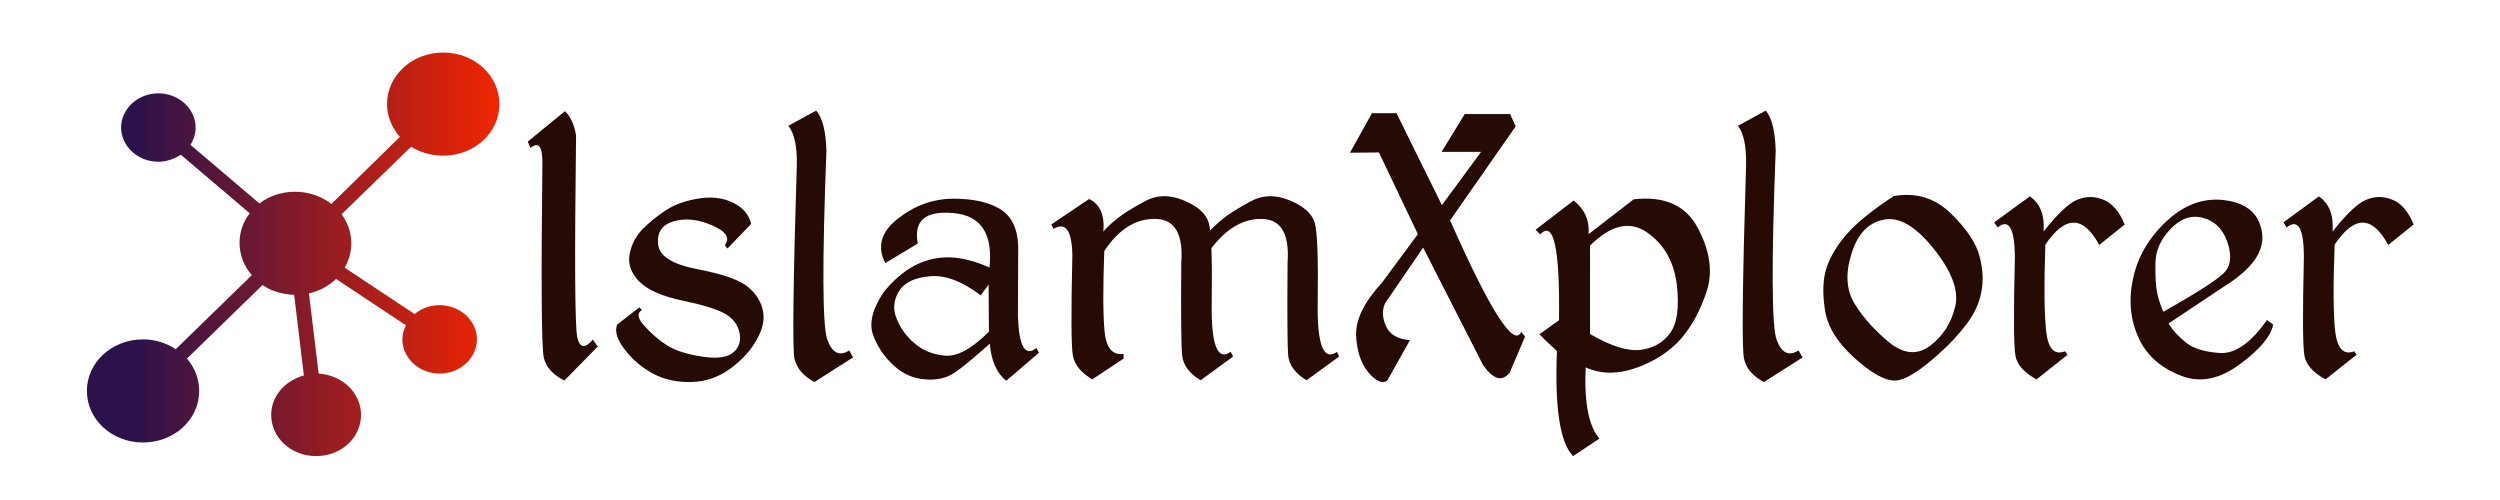 <?xml version="1.0" encoding="UTF-8" standalone="no"?>
<svg
   data-v-fde0c5aa=""
   viewBox="0 0 300 60"
   class="iconAbove"
   version="1.1"
   id="svg3"
   sodipodi:docname="default.svg"
   inkscape:export-filename="..\..\..\..\..\..\Desktop\secondary_logo.png"
   inkscape:export-xdpi="327.67999"
   inkscape:export-ydpi="327.67999"
   inkscape:version="1.3.2 (091e20e, 2023-11-25, custom)"
   width="300"
   height="60"
   xmlns:inkscape="http://www.inkscape.org/namespaces/inkscape"
   xmlns:sodipodi="http://sodipodi.sourceforge.net/DTD/sodipodi-0.dtd"
   xmlns:xlink="http://www.w3.org/1999/xlink"
   xmlns="http://www.w3.org/2000/svg"
   xmlns:svg="http://www.w3.org/2000/svg">
  <sodipodi:namedview
     id="namedview3"
     pagecolor="#505050"
     bordercolor="#eeeeee"
     borderopacity="1"
     inkscape:showpageshadow="0"
     inkscape:pageopacity="0"
     inkscape:pagecheckerboard="0"
     inkscape:deskcolor="#d1d1d1"
     inkscape:zoom="1.295"
     inkscape:cx="37.065637"
     inkscape:cy="69.88417"
     inkscape:window-width="1920"
     inkscape:window-height="991"
     inkscape:window-x="-9"
     inkscape:window-y="-9"
     inkscape:window-maximized="1"
     inkscape:current-layer="svg3" />
  <!---->
  <defs
     data-v-fde0c5aa=""
     id="defs1">
    <!---->
    <linearGradient
       data-v-fde0c5aa=""
       gradientTransform="rotate(25)"
       id="linearGradient3261"
       x1="0"
       y1="0"
       x2="1"
       y2="0">
      <stop
         data-v-fde0c5aa=""
         offset="0"
         stop-color="#30223A"
         stop-opacity="1"
         id="stop3257"
         style="stop-color:#f0fff0;stop-opacity:1;" />
      <stop
         data-v-fde0c5aa=""
         offset="1"
         stop-color="#F13800"
         stop-opacity="1"
         id="stop3259"
         style="stop-color:#f1bb00;stop-opacity:1;" />
    </linearGradient>
    <linearGradient
       inkscape:collect="always"
       xlink:href="#3880f7c4-a4b3-4d94-a7b8-2f5dff74b750-8"
       id="linearGradient252"
       gradientTransform="matrix(1.21,0,0,1.184,87.647,-203.077)"
       x1="9.807"
       y1="7.944"
       x2="93.215"
       y2="7.944"
       gradientUnits="userSpaceOnUse" />
    <linearGradient
       data-v-fde0c5aa=""
       gradientTransform="rotate(25)"
       id="3880f7c4-a4b3-4d94-a7b8-2f5dff74b750-8"
       x1="0"
       y1="0"
       x2="1"
       y2="0">
      <stop
         data-v-fde0c5aa=""
         offset="0.12"
         stop-color="#30223A"
         stop-opacity="1"
         id="stop11"
         style="stop-color:#2c124a;stop-opacity:1;" />
      <stop
         data-v-fde0c5aa=""
         offset="1"
         stop-color="#F13800"
         stop-opacity="1"
         id="stop13"
         style="stop-color:#f12500;stop-opacity:1;" />
    </linearGradient>
    <linearGradient
       inkscape:collect="always"
       xlink:href="#3880f7c4-a4b3-4d94-a7b8-2f5dff74b750-8"
       id="linearGradient3"
       gradientUnits="userSpaceOnUse"
       gradientTransform="matrix(0.593,0,0,0.581,4.605,1.694)"
       x1="9.807"
       y1="7.944"
       x2="93.215"
       y2="7.944" />
  </defs>
  <defs
     data-v-fde0c5aa=""
     id="defs2">
    <!---->
  </defs>
  <defs
     data-v-fde0c5aa=""
     id="defs3">
    <linearGradient
       data-v-fde0c5aa=""
       gradientTransform="rotate(25)"
       id="3880f7c4-a4b3-4d94-a7b8-2f5dff74b750"
       x1="0"
       y1="0"
       x2="1"
       y2="0">
      <stop
         data-v-fde0c5aa=""
         offset="0%"
         stop-color="#30223A"
         stop-opacity="1"
         id="stop2" />
      <stop
         data-v-fde0c5aa=""
         offset="100%"
         stop-color="#F13800"
         stop-opacity="1"
         id="stop3" />
    </linearGradient>
  </defs>
  <g
     id="g2">
    <path
       d="m 25.127,-85.057 -5.127,4.198 0.363,0.888 q 1.695,-1.413 1.655,2.099 v 0 q -0.283,24.906 0.202,26.844 0.484,1.938 2.826,3.108 v 0 l 4.602,-4.683 -0.686,-0.969 q -1.615,1.938 -2.139,-0.323 -0.484,-2.301 -0.161,-27.812 v 0 q -0.363,-2.22 -1.534,-3.35 z m 18.528,12.029 q -2.705,0.404 -4.521,1.574 -1.816,1.171 -3.27,2.624 -1.453,1.494 -1.816,3.472 -0.404,2.018 1.332,3.794 1.736,1.736 5.974,2.624 4.238,0.888 5.853,1.816 1.615,0.928 1.978,2.583 0.363,1.695 -0.848,2.745 -1.211,1.05 -4.36,0.565 -3.108,-0.484 -4.763,-1.534 -1.655,-1.05 -3.108,-2.664 -1.453,-1.574 -0.363,-2.22 v 0 l -0.363,-0.363 -3.068,2.382 q -0.525,1.453 1.09,3.472 1.574,2.059 3.916,3.31 2.341,1.211 5.288,1.13 2.906,-0.081 5.328,-1.857 2.422,-1.776 3.633,-3.996 1.251,-2.18 0.848,-3.996 -0.363,-1.816 -2.018,-3.229 -1.695,-1.453 -6.943,-2.462 -5.288,-1.009 -5.49,-3.472 -0.242,-2.462 2.18,-3.149 2.382,-0.686 5.288,0.565 2.866,1.251 1.736,2.745 v 0 l 0.363,0.444 3.27,-3.391 q -0.444,-1.897 -2.462,-2.906 -2.018,-1.009 -4.683,-0.605 z m 16.106,-12.11 -3.835,2.099 q 1.211,1.494 1.171,5.248 v 0 q -0.767,24.946 -0.323,26.884 0.484,1.978 2.745,3.189 v 0 l 5.328,-3.391 -0.525,-0.969 q -2.018,1.292 -3.027,-1.494 -1.009,-2.785 -0.121,-26.077 v 0 q -0.121,-4.037 -1.413,-5.49 z m 18.73,12.15 q -4.117,0.081 -7.508,2.785 -3.431,2.705 -1.695,6.095 v 0 l 4.481,-2.705 q -0.888,-4.723 4.884,-4.198 5.732,0.484 5.005,7.508 v 0 q -4.481,-2.018 -8.033,-1.13 -3.552,0.848 -6.499,4.44 v 0 q -2.382,3.512 -1.534,5.934 0.888,2.462 2.826,4.238 1.938,1.776 4.36,1.938 2.422,0.202 4.077,-0.928 1.655,-1.13 4.844,-3.996 v 0 q 0.283,3.512 2.261,5.127 v 0 l 4.521,-3.875 -0.363,-0.646 q -2.301,1.857 -2.543,-4.279 v 0 l 0.04,-9.849 q -0.161,-3.673 -2.583,-5.086 -2.422,-1.413 -6.539,-1.372 z m 3.956,13.321 v 0 l 1.09,-1.494 0.04,6.499 q -3.512,3.512 -6.015,3.31 -2.503,-0.202 -4.238,-1.695 -1.695,-1.453 -2.462,-3.391 -0.807,-1.897 0.283,-3.754 1.09,-1.816 4.238,-2.099 3.189,-0.323 7.064,2.624 z m 31.163,-8.437 0.081,2.705 q 3.35,-4.844 7.427,-4.804 4.077,0 3.633,6.095 v 0 q -0.081,10.737 0.081,12.715 0.202,2.018 2.543,3.431 v 0 l 4.481,-3.27 -0.283,-0.646 q -2.826,1.978 -2.664,-6.943 0.121,-8.961 -0.404,-10.818 -0.525,-1.897 -3.431,-3.108 -2.947,-1.251 -5.49,0.161 -2.583,1.413 -3.714,2.341 -1.13,0.888 -2.261,2.139 z m -16.227,-4.844 -5.207,3.512 0.323,0.605 q 2.503,-1.494 2.583,3.673 v 0 q -0.283,11.989 0.081,13.846 0.363,1.857 2.664,3.229 v 0 l 4.319,-2.866 V -51.593 q -2.301,0.323 -2.624,-3.108 -0.323,-3.391 -0.04,-11.06 v 0 q 2.947,-4.481 6.983,-4.44 4.077,0 3.633,6.095 v 0 q -0.081,10.737 0.121,12.715 0.202,2.018 2.543,3.431 v 0 l 4.481,-3.27 -0.323,-0.646 q -2.785,1.978 -2.624,-6.943 0.121,-8.961 -0.404,-10.818 -0.525,-1.897 -3.431,-3.108 -2.947,-1.251 -5.49,0.161 -2.583,1.413 -3.714,2.341 -1.13,0.888 -1.897,1.776 v 0 q 0.283,-3.431 -1.978,-4.481 z m 38.994,-11.827 -3.027,5.449 3.996,-0.04 5.369,11.262 -4.925,6.66 q -3.673,3.996 -3.593,7.226 0.121,3.229 1.655,5.127 1.534,1.857 2.624,1.211 v 0 l 3.149,-5.611 q -2.543,-0.202 -3.31,-1.938 -0.767,-1.736 -0.121,-3.149 v 0 l 5.248,-7.67 8.275,16.227 q 2.139,2.987 3.673,0.969 v 0 l 2.099,-4.925 -0.525,-0.646 q -1.534,3.31 -9.809,-15.38 v 0 l 9.042,-12.958 -0.767,-1.695 h -6.257 l -3.189,5.207 h 5.449 l -5.409,7.347 -6.257,-12.675 z m 27.812,12.029 -5.248,4.037 0.646,0.646 q 2.785,-3.027 2.583,11.827 v 0 l -2.705,1.938 q 0.848,0.888 2.422,2.301 v 0 q -0.484,11.706 2.22,14.492 v 0 l 3.633,-2.422 q -2.22,-2.543 -1.897,-9.809 v 0 q 3.108,1.413 6.943,0.081 3.835,-1.372 6.176,-3.996 2.301,-2.664 3.593,-6.66 1.251,-3.956 -1.251,-8.638 -2.462,-4.683 -8.84,-3.956 v 0 l -6.216,4.804 q 0.202,-2.866 -2.059,-4.642 z m 2.261,6.216 q 4.279,-4.238 7.791,-1.857 3.552,2.422 4.158,7.145 0.565,4.723 -0.888,6.741 -1.413,1.978 -4.037,2.341 -2.664,0.363 -7.024,-2.18 v 0 z m 24.22,-18.609 -3.835,2.099 q 1.171,1.494 1.13,5.248 v 0 q -0.767,24.946 -0.283,26.884 0.444,1.978 2.745,3.189 v 0 l 5.328,-3.391 -0.565,-0.969 q -2.018,1.292 -3.027,-1.494 -1.009,-2.785 -0.121,-26.077 v 0 q -0.121,-4.037 -1.372,-5.49 z m 17.64,11.787 q -4.642,3.068 -6.539,5.328 -1.938,2.261 -2.705,4.521 -0.767,2.301 -0.242,5.772 0.484,3.431 3.996,6.62 3.512,3.189 5.611,3.189 2.099,0.04 6.58,-4.117 v 0 q 1.736,-1.574 3.35,-3.673 1.574,-2.059 2.018,-4.36 0.484,-2.301 -0.242,-5.005 -0.686,-2.705 -3.956,-5.893 -3.27,-3.189 -7.871,-2.382 z m -1.453,3.27 q 3.189,-0.727 6.943,3.956 3.794,4.723 2.987,8.033 -0.807,3.35 -3.431,5.369 -2.664,1.978 -5.651,-0.444 -2.987,-2.462 -4.723,-5.248 -1.776,-2.785 -0.525,-6.862 1.211,-4.117 4.4,-4.804 z m 20.224,-3.229 -4.925,3.593 0.484,0.686 q 2.301,-1.857 2.382,3.956 v 0 q -0.283,11.948 0.081,13.765 0.363,1.857 2.906,3.229 v 0 l 4.279,-3.391 -0.363,-0.484 q -2.18,0.848 -2.583,-2.705 -0.404,-3.593 -0.121,-11.989 v 0 q 4.117,-6.095 7.427,0.04 v 0 l 3.512,-2.826 q -1.13,-2.745 -2.987,-3.431 -1.816,-0.727 -3.593,0.04 -1.736,0.727 -4.602,4.36 v 0 q 0.242,-3.391 -1.897,-4.844 z m 27.126,0.565 q -4.319,-0.686 -8.073,2.664 -3.714,3.35 -4.763,7.831 -1.05,4.481 0.646,8.315 1.695,3.875 6.297,5.49 v 0 q 3.754,1.251 7.791,-1.776 4.077,-3.027 4.521,-5.409 v 0 l -0.848,-0.646 q -3.31,4.723 -6.459,4.561 -3.149,-0.202 -4.683,-1.413 -1.574,-1.251 -2.422,-2.664 v 0 l 7.629,-5.086 q 5.813,-3.593 5.248,-7.427 -0.565,-3.794 -4.884,-4.44 z m -9.809,8.679 q 0,-2.543 2.059,-4.723 2.059,-2.18 4.44,-1.574 2.422,0.605 3.391,3.27 0.928,2.705 -0.242,4.117 -1.171,1.413 -8.558,5.571 v 0 q -0.646,-1.453 -0.888,-2.785 -0.242,-1.372 -0.202,-3.875 z m 22.524,-9.244 -4.884,3.593 0.444,0.686 q 2.341,-1.857 2.382,3.956 v 0 q -0.283,11.948 0.081,13.765 0.363,1.857 2.906,3.229 v 0 l 4.279,-3.391 -0.323,-0.484 q -2.18,0.848 -2.624,-2.705 -0.404,-3.593 -0.081,-11.989 v 0 q 4.077,-6.095 7.387,0.04 v 0 l 3.512,-2.826 q -1.13,-2.745 -2.987,-3.431 -1.816,-0.727 -3.593,0.04 -1.736,0.727 -4.602,4.36 v 0 q 0.242,-3.391 -1.897,-4.844 z"
       id="path2"
       style="fill:#250a05;stroke-width:4.037" />
    <path
       d="m 186.737,-168.433 c 7.622,0 13.745,-5.621 13.745,-12.619 0,-6.998 -6.123,-12.619 -13.745,-12.619 -7.622,0 -13.745,5.621 -13.745,12.619 0,3.097 1.25,5.85 3.124,8.03 l -16.744,16.404 c -2.374,-1.835 -5.498,-2.983 -8.872,-2.983 -3.374,0 -6.373,1.032 -8.747,2.868 l -16.869,-14.339 c 0.75,-1.262 1.25,-2.638 1.25,-4.244 0,-4.589 -4.124,-8.374 -9.122,-8.374 -4.998,0 -9.122,3.786 -9.122,8.374 0,4.589 4.124,8.374 9.122,8.374 1.999,0 3.874,-0.688 5.498,-1.721 l 16.869,14.339 c -1.624,2.065 -2.499,4.589 -2.499,7.227 0,2.983 1.125,5.736 2.999,7.915 l -18.619,18.125 c -2.249,-1.491 -4.998,-2.409 -7.997,-2.409 -7.622,0 -13.745,5.621 -13.745,12.619 0,6.998 6.123,12.619 13.745,12.619 7.622,0 13.745,-5.621 13.745,-12.619 0,-2.983 -1.125,-5.736 -2.999,-7.915 l 18.494,-18.01 c 2.124,1.491 4.873,2.294 7.747,2.409 l 2.374,19.731 c -4.623,1.262 -7.997,5.047 -7.997,9.636 0,5.621 4.873,10.095 10.996,10.095 6.123,0 10.996,-4.474 10.996,-10.095 0,-5.392 -4.623,-9.751 -10.371,-10.095 l -2.374,-19.616 c 2.499,-0.574 4.873,-1.835 6.623,-3.556 l 17.119,11.357 c -0.5,1.032 -0.875,2.18 -0.875,3.441 0,4.589 4.124,8.374 9.122,8.374 4.998,0 9.122,-3.786 9.122,-8.374 0,-4.589 -4.124,-8.374 -9.122,-8.374 -2.374,0 -4.498,0.803 -6.123,2.18 l -17.119,-11.357 c 1,-1.721 1.624,-3.786 1.624,-5.965 0,-2.638 -0.875,-5.047 -2.374,-7.112 l 16.994,-16.519 c 2.249,1.377 4.873,2.18 7.872,2.18 z"
       id="path18"
       style="fill:url(#linearGradient252);stroke:none;stroke-width:11.986" />
  </g>
  <!---->
  <g
     id="g3">
    <path
       d="m 67.793,13.34 -4.462,3.654 0.316,0.773 q 1.476,-1.23 1.441,1.827 v 0 q -0.246,21.679 0.176,23.366 0.422,1.687 2.46,2.706 v 0 l 4.006,-4.076 -0.597,-0.843 Q 69.725,42.433 69.269,40.465 68.847,38.462 69.128,16.256 v 0 q -0.316,-1.933 -1.335,-2.916 z m 16.128,10.471 q -2.354,0.351 -3.935,1.37 -1.581,1.019 -2.846,2.284 -1.265,1.3 -1.581,3.022 -0.351,1.757 1.16,3.303 1.511,1.511 5.2,2.284 3.689,0.773 5.095,1.581 1.405,0.808 1.722,2.249 0.316,1.476 -0.738,2.389 -1.054,0.914 -3.795,0.492 -2.706,-0.422 -4.146,-1.335 -1.441,-0.914 -2.706,-2.319 -1.265,-1.37 -0.316,-1.933 v 0 l -0.316,-0.316 -2.67,2.073 q -0.457,1.265 0.949,3.022 1.37,1.792 3.408,2.881 2.038,1.054 4.603,0.984 2.53,-0.07 4.638,-1.616 2.108,-1.546 3.162,-3.479 1.089,-1.897 0.738,-3.479 -0.316,-1.581 -1.757,-2.811 -1.476,-1.265 -6.043,-2.143 -4.603,-0.878 -4.779,-3.022 -0.211,-2.143 1.897,-2.741 2.073,-0.597 4.603,0.492 2.495,1.089 1.511,2.389 v 0 l 0.316,0.387 2.846,-2.951 Q 89.753,25.216 87.996,24.337 86.24,23.459 83.921,23.81 Z m 14.019,-10.541 -3.338,1.827 q 1.054,1.3 1.019,4.568 v 0 q -0.668,21.714 -0.281,23.401 0.422,1.722 2.389,2.776 v 0 l 4.638,-2.951 -0.457,-0.843 q -1.757,1.124 -2.635,-1.3 -0.878,-2.424 -0.105,-22.698 v 0 q -0.105,-3.514 -1.23,-4.779 z m 16.303,10.576 q -3.584,0.07 -6.535,2.424 -2.987,2.354 -1.476,5.306 v 0 l 3.9,-2.354 q -0.773,-4.111 4.252,-3.654 4.989,0.422 4.357,6.535 v 0 q -3.9,-1.757 -6.992,-0.984 -3.092,0.738 -5.657,3.865 v 0 q -2.073,3.057 -1.335,5.165 0.773,2.143 2.46,3.689 1.687,1.546 3.795,1.687 2.108,0.176 3.549,-0.808 1.441,-0.984 4.216,-3.479 v 0 q 0.246,3.057 1.968,4.462 v 0 l 3.935,-3.373 -0.316,-0.562 q -2.003,1.616 -2.214,-3.724 v 0 l 0.035,-8.573 q -0.141,-3.197 -2.249,-4.427 -2.108,-1.23 -5.692,-1.195 z m 3.443,11.595 v 0 l 0.949,-1.3 0.035,5.657 q -3.057,3.057 -5.235,2.881 -2.178,-0.176 -3.689,-1.476 -1.476,-1.265 -2.143,-2.951 -0.703,-1.651 0.246,-3.268 0.949,-1.581 3.689,-1.827 2.776,-0.281 6.149,2.284 z m 27.125,-7.344 0.07,2.354 q 2.916,-4.216 6.465,-4.181 3.549,0 3.162,5.306 v 0 q -0.07,9.346 0.07,11.068 0.176,1.757 2.214,2.987 v 0 l 3.9,-2.846 -0.246,-0.562 q -2.46,1.722 -2.319,-6.043 0.105,-7.8 -0.351,-9.417 -0.457,-1.651 -2.987,-2.706 -2.565,-1.089 -4.779,0.141 -2.249,1.23 -3.233,2.038 -0.984,0.773 -1.968,1.862 z m -14.125,-4.216 -4.533,3.057 0.281,0.527 q 2.178,-1.3 2.249,3.197 v 0 q -0.246,10.436 0.07,12.052 0.316,1.616 2.319,2.811 v 0 l 3.76,-2.495 v -0.562 q -2.003,0.281 -2.284,-2.706 -0.281,-2.951 -0.035,-9.627 v 0 q 2.565,-3.9 6.079,-3.865 3.549,0 3.162,5.306 v 0 q -0.07,9.346 0.105,11.068 0.176,1.757 2.214,2.987 v 0 l 3.9,-2.846 -0.281,-0.562 q -2.424,1.722 -2.284,-6.043 0.105,-7.8 -0.351,-9.417 -0.457,-1.651 -2.987,-2.706 -2.565,-1.089 -4.779,0.141 -2.249,1.23 -3.233,2.038 -0.984,0.773 -1.651,1.546 v 0 q 0.246,-2.987 -1.722,-3.9 z m 33.942,-10.295 -2.635,4.743 3.479,-0.035 4.673,9.803 -4.287,5.798 q -3.197,3.479 -3.127,6.289 0.105,2.811 1.441,4.462 1.335,1.616 2.284,1.054 v 0 l 2.741,-4.884 q -2.214,-0.176 -2.881,-1.687 -0.668,-1.511 -0.105,-2.741 v 0 l 4.568,-6.676 7.203,14.125 q 1.862,2.6 3.197,0.843 v 0 l 1.827,-4.287 -0.457,-0.562 q -1.335,2.881 -8.538,-13.387 v 0 l 7.871,-11.279 -0.668,-1.476 h -5.446 l -2.776,4.533 h 4.743 l -4.708,6.395 -5.446,-11.033 z m 24.209,10.471 -4.568,3.514 0.562,0.562 q 2.424,-2.635 2.249,10.295 v 0 l -2.354,1.687 q 0.738,0.773 2.108,2.003 v 0 q -0.422,10.19 1.933,12.614 v 0 l 3.162,-2.108 q -1.933,-2.214 -1.651,-8.538 v 0 q 2.706,1.23 6.043,0.07 3.338,-1.195 5.376,-3.479 2.003,-2.319 3.127,-5.798 1.089,-3.443 -1.089,-7.519 -2.143,-4.076 -7.695,-3.443 v 0 l -5.411,4.181 q 0.176,-2.495 -1.792,-4.041 z m 1.968,5.411 q 3.724,-3.689 6.781,-1.616 3.092,2.108 3.619,6.219 0.492,4.111 -0.773,5.868 -1.23,1.722 -3.514,2.038 -2.319,0.316 -6.114,-1.897 v 0 z m 21.082,-16.198 -3.338,1.827 q 1.019,1.3 0.984,4.568 v 0 q -0.668,21.714 -0.246,23.401 0.387,1.722 2.389,2.776 v 0 l 4.638,-2.951 -0.492,-0.843 q -1.757,1.124 -2.635,-1.3 -0.878,-2.424 -0.105,-22.698 v 0 q -0.105,-3.514 -1.195,-4.779 z m 15.355,10.26 q -4.041,2.67 -5.692,4.638 -1.687,1.968 -2.354,3.935 -0.668,2.003 -0.211,5.025 0.422,2.987 3.479,5.762 3.057,2.776 4.884,2.776 1.827,0.035 5.727,-3.584 v 0 q 1.511,-1.37 2.916,-3.197 1.37,-1.792 1.757,-3.795 0.422,-2.003 -0.211,-4.357 -0.597,-2.354 -3.443,-5.13 -2.846,-2.776 -6.852,-2.073 z m -1.265,2.846 q 2.776,-0.632 6.043,3.443 3.303,4.111 2.6,6.992 -0.703,2.916 -2.987,4.673 -2.319,1.722 -4.919,-0.387 -2.6,-2.143 -4.111,-4.568 -1.546,-2.424 -0.457,-5.973 1.054,-3.584 3.83,-4.181 z m 17.603,-2.811 -4.287,3.127 0.422,0.597 q 2.003,-1.616 2.073,3.443 v 0 q -0.246,10.4 0.07,11.982 0.316,1.616 2.53,2.811 v 0 l 3.724,-2.951 -0.316,-0.422 q -1.897,0.738 -2.249,-2.354 -0.351,-3.127 -0.105,-10.436 v 0 q 3.584,-5.306 6.465,0.035 v 0 l 3.057,-2.46 q -0.984,-2.389 -2.6,-2.987 -1.581,-0.632 -3.127,0.035 -1.511,0.632 -4.006,3.795 v 0 q 0.211,-2.951 -1.651,-4.216 z m 23.612,0.492 q -3.76,-0.597 -7.027,2.319 -3.233,2.916 -4.146,6.816 -0.914,3.9 0.562,7.238 1.476,3.373 5.481,4.779 v 0 q 3.268,1.089 6.781,-1.546 3.549,-2.635 3.935,-4.708 v 0 l -0.738,-0.562 q -2.881,4.111 -5.622,3.97 -2.741,-0.176 -4.076,-1.23 -1.37,-1.089 -2.108,-2.319 v 0 l 6.641,-4.427 q 5.06,-3.127 4.568,-6.465 -0.492,-3.303 -4.252,-3.865 z m -8.538,7.554 q 0,-2.214 1.792,-4.111 1.792,-1.897 3.865,-1.37 2.108,0.527 2.951,2.846 0.808,2.354 -0.211,3.584 -1.019,1.23 -7.449,4.849 v 0 q -0.562,-1.265 -0.773,-2.424 -0.211,-1.195 -0.176,-3.373 z m 19.606,-8.046 -4.252,3.127 0.387,0.597 q 2.038,-1.616 2.073,3.443 v 0 q -0.246,10.4 0.07,11.982 0.316,1.616 2.53,2.811 v 0 l 3.724,-2.951 -0.281,-0.422 q -1.897,0.738 -2.284,-2.354 -0.351,-3.127 -0.07,-10.436 v 0 q 3.549,-5.306 6.43,0.035 v 0 l 3.057,-2.46 q -0.984,-2.389 -2.6,-2.987 -1.581,-0.632 -3.127,0.035 -1.511,0.632 -4.006,3.795 v 0 q 0.211,-2.951 -1.651,-4.216 z"
       id="path1"
       style="fill:#250a05;stroke-width:4.037" />
    <path
       d="m 53.187,18.679 c 3.737,0 6.739,-2.756 6.739,-6.187 0,-3.431 -3.002,-6.187 -6.739,-6.187 -3.737,0 -6.739,2.756 -6.739,6.187 0,1.519 0.613,2.868 1.532,3.937 l -8.209,8.043 c -1.164,-0.9 -2.696,-1.462 -4.35,-1.462 -1.654,0 -3.124,0.506 -4.288,1.406 l -8.271,-7.03 c 0.368,-0.619 0.613,-1.294 0.613,-2.081 0,-2.25 -2.022,-4.106 -4.472,-4.106 -2.451,0 -4.472,1.856 -4.472,4.106 0,2.25 2.022,4.106 4.472,4.106 0.98,0 1.899,-0.337 2.696,-0.844 l 8.271,7.03 c -0.796,1.012 -1.225,2.25 -1.225,3.543 0,1.462 0.551,2.812 1.47,3.881 l -9.128,8.886 c -1.103,-0.731 -2.451,-1.181 -3.921,-1.181 -3.737,0 -6.739,2.756 -6.739,6.187 0,3.431 3.002,6.187 6.739,6.187 3.737,0 6.739,-2.756 6.739,-6.187 0,-1.462 -0.551,-2.812 -1.47,-3.881 l 9.067,-8.83 c 1.041,0.731 2.389,1.125 3.798,1.181 l 1.164,9.674 c -2.267,0.619 -3.921,2.475 -3.921,4.724 0,2.756 2.389,4.949 5.391,4.949 3.002,0 5.391,-2.193 5.391,-4.949 0,-2.643 -2.267,-4.781 -5.085,-4.949 l -1.164,-9.617 c 1.225,-0.281 2.389,-0.9 3.247,-1.744 l 8.393,5.568 c -0.245,0.506 -0.429,1.069 -0.429,1.687 0,2.25 2.022,4.106 4.472,4.106 2.451,0 4.472,-1.856 4.472,-4.106 0,-2.25 -2.022,-4.106 -4.472,-4.106 -1.164,0 -2.205,0.394 -3.002,1.069 L 41.363,32.121 c 0.49,-0.844 0.796,-1.856 0.796,-2.925 0,-1.294 -0.429,-2.475 -1.164,-3.487 l 8.332,-8.099 c 1.103,0.675 2.389,1.069 3.86,1.069 z"
       id="path3"
       style="fill:url(#linearGradient3);stroke:none;stroke-width:11.986" />
  </g>
</svg>
